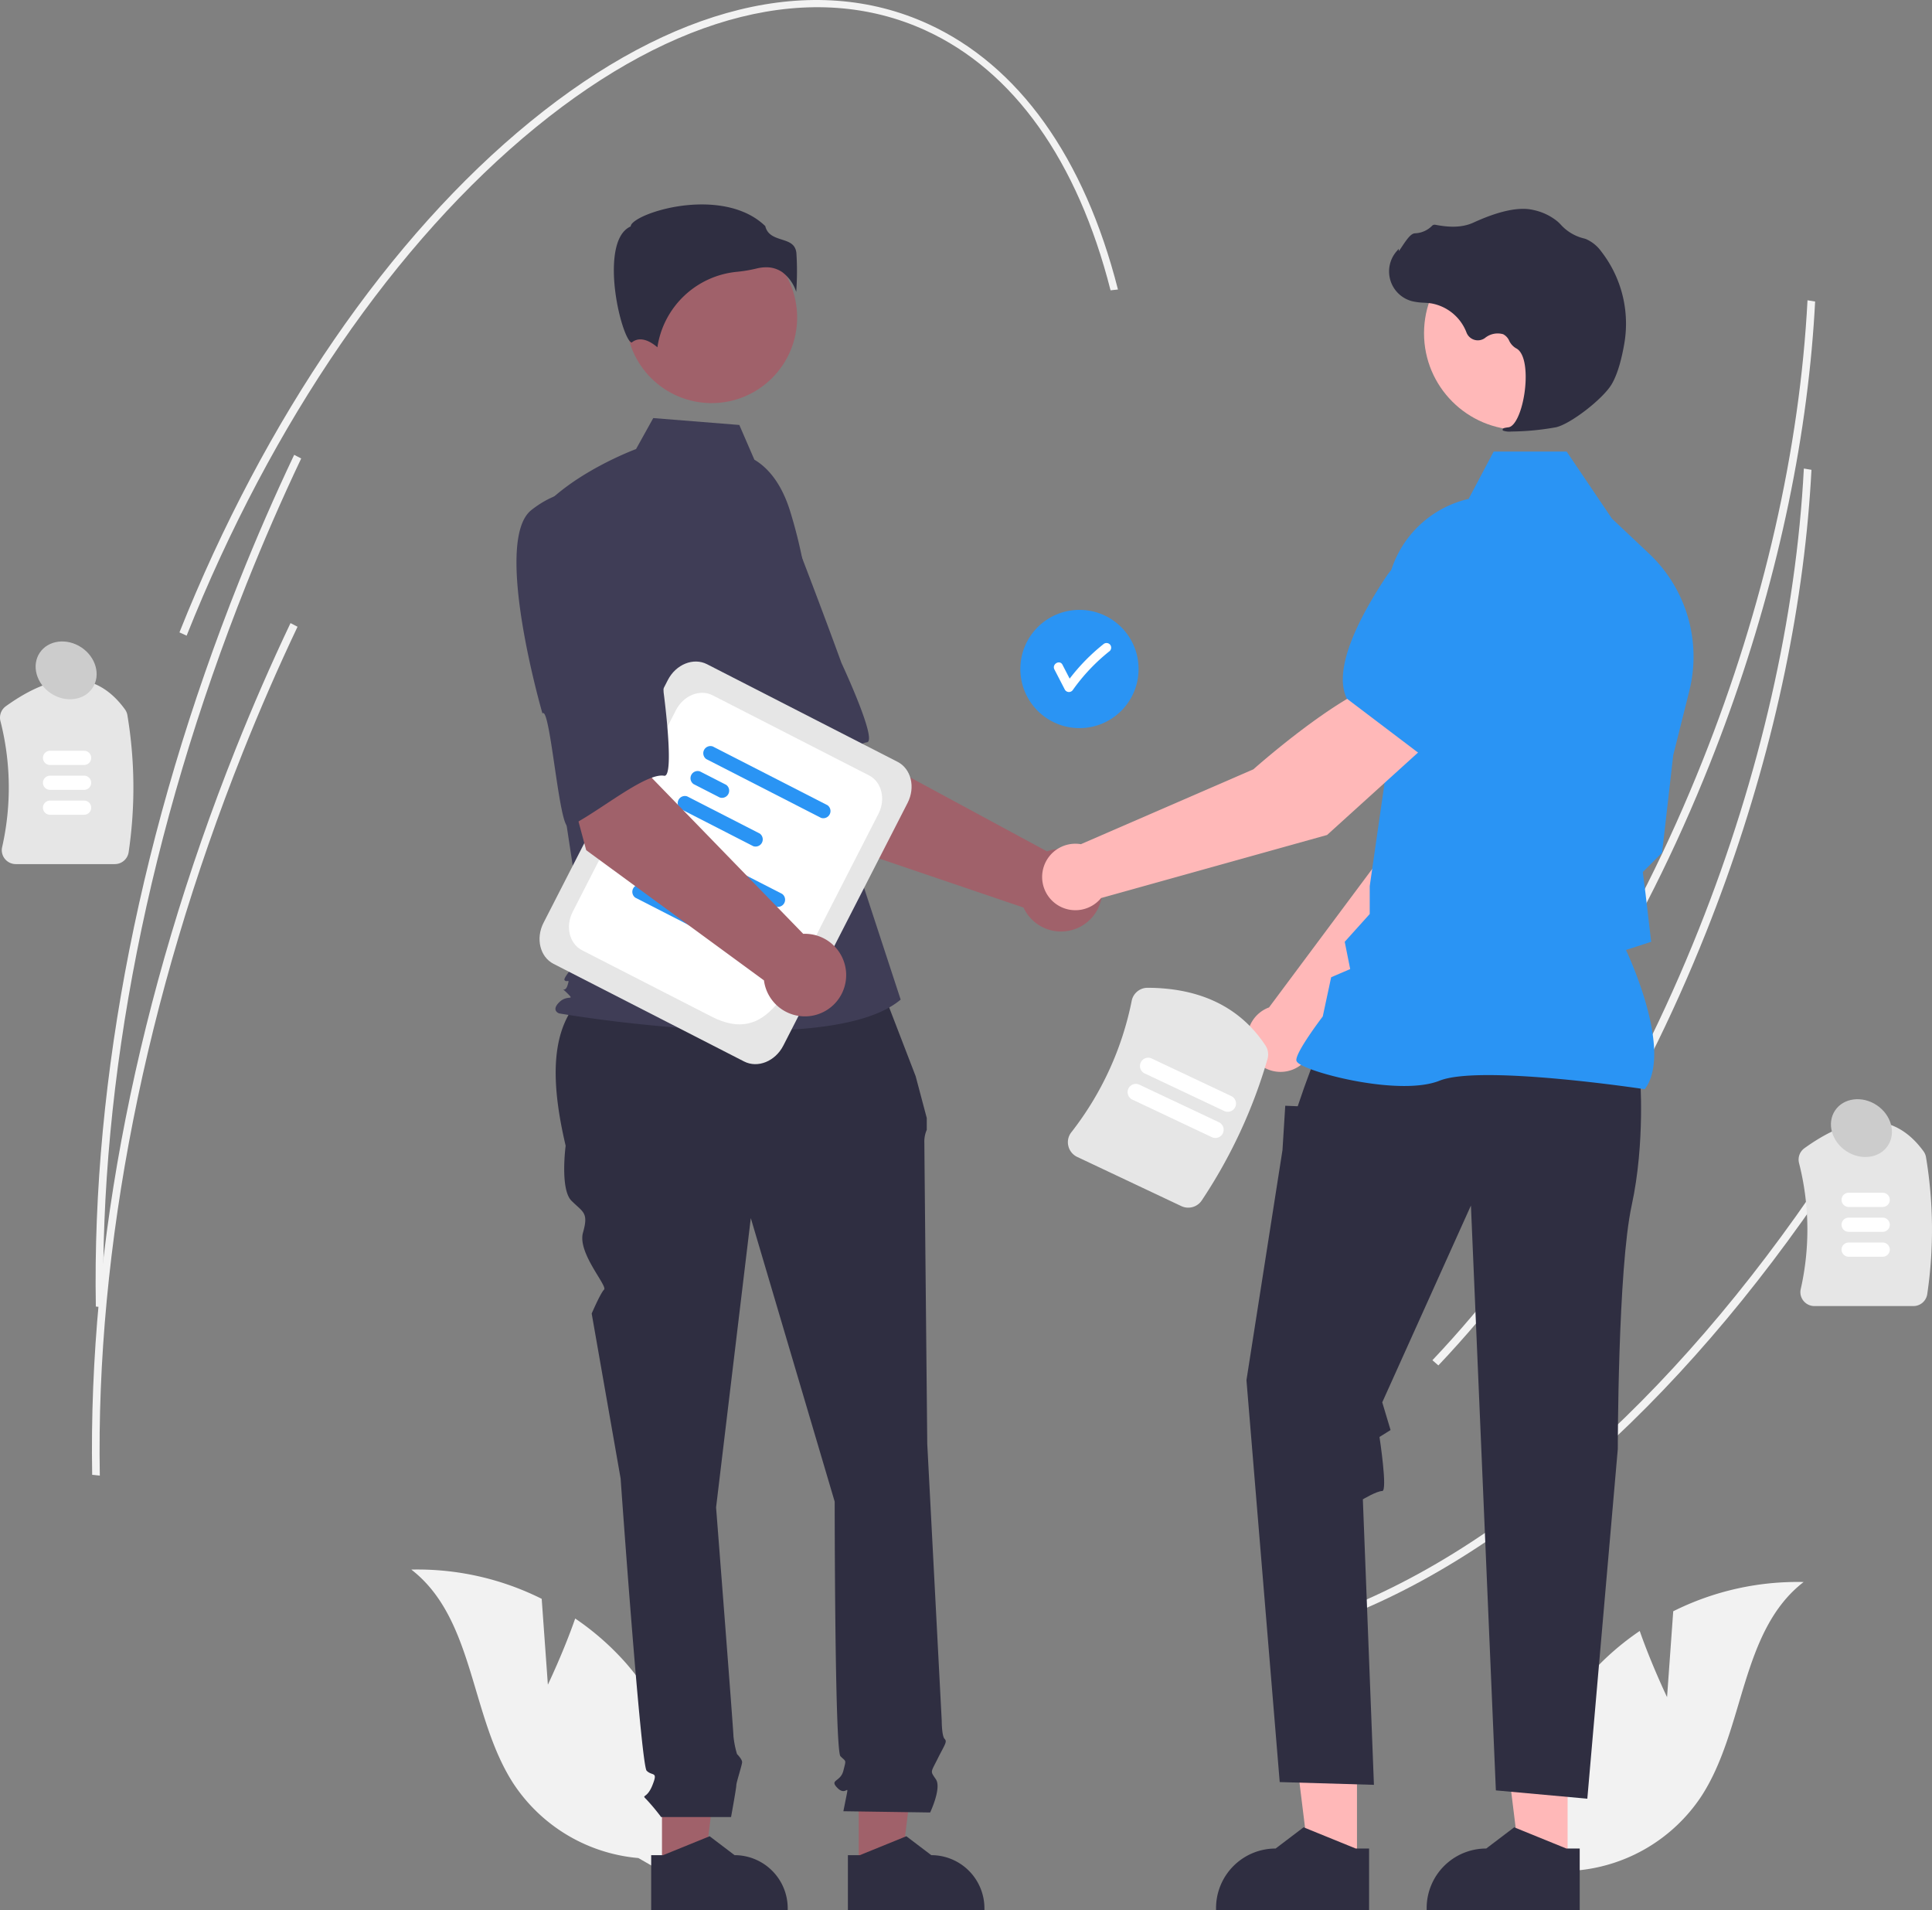 <?xml version="1.0" encoding="UTF-8" standalone="no"?>
<svg
   data-name="Layer 1"
   width="620.869"
   height="613.681"
   viewBox="0 0 620.869 613.681"
   version="1.1"
   id="svg114"
   sodipodi:docname="contactBanner.svg"
   inkscape:version="1.1.1 (3bf5ae0d25, 2021-09-20)"
   xmlns:inkscape="http://www.inkscape.org/namespaces/inkscape"
   xmlns:sodipodi="http://sodipodi.sourceforge.net/DTD/sodipodi-0.dtd"
   xmlns="http://www.w3.org/2000/svg"
   xmlns:svg="http://www.w3.org/2000/svg">
  <rect x="0" y="0" width="620.869" height="613.681" fill="#808080" stroke="none"/>
  <defs
     id="defs118" />
  <sodipodi:namedview
     id="namedview116"
     pagecolor="#ffffff"
     bordercolor="#666666"
     borderopacity="1.0"
     inkscape:pageshadow="2"
     inkscape:pageopacity="0.0"
     inkscape:pagecheckerboard="0"
     showgrid="false"
     inkscape:zoom="0.65331185"
     inkscape:cx="393.38028"
     inkscape:cy="302.30586"
     inkscape:window-width="1920"
     inkscape:window-height="1017"
     inkscape:window-x="-8"
     inkscape:window-y="-8"
     inkscape:window-maximized="1"
     inkscape:current-layer="svg114" />
  <path
     d="m 582.226,112.083 c -3.941,43.423 -15.169,89.211 -32.778,133.39 -21.775,54.633 -51.526,102.754 -86.037,139.159 l -1.915,-1.67 c 34.344,-36.231 63.959,-84.139 85.643,-138.546 19.597,-49.167 31.254,-100.332 33.724,-147.942 l 2.447,0.41 q -0.389,7.542 -1.086,15.199 z"
     fill="#f2f2f2"
     id="path2" />
  <path
     d="M 597.923,364.278 C 549.45,441.394 490.643,496.494 432.332,519.426 l -1.18,-2.163 c 57.907,-22.774 116.37,-77.592 164.621,-154.355 z"
     fill="#f2f2f2"
     id="path4" />
  <path
     d="m 581.05,166.147 c -3.941,43.423 -15.169,89.211 -32.778,133.39 -21.775,54.633 -51.526,102.754 -86.037,139.159 l -1.915,-1.67 c 34.344,-36.231 63.959,-84.139 85.643,-138.546 19.597,-49.167 31.254,-100.332 33.724,-147.942 l 2.447,0.41 q -0.39,7.542 -1.086,15.199 z"
     fill="#f2f2f2"
     id="path6" />
  <path
     d="M 36.886,277.628 H 5.083 a 4.501,4.501 0 0 1 -3.535,-1.703 4.408,4.408 0 0 1 -0.863,-3.746 86.49,86.49 0 0 0 -0.555,-40.536 4.509,4.509 0 0 1 1.75,-4.738 C 18.233,215.143 31.112,215.485 40.159,227.921 a 4.519,4.519 0 0 1 0.791,1.91 141.54,141.54 0 0 1 0.396,43.925 4.491,4.491 0 0 1 -4.46,3.872 z"
     fill="#e6e6e6"
     id="path8" />
  <path
     d="m 27.026,245.779 h -10.941 a 2.281,2.281 0 0 1 0,-4.562 h 10.941 a 2.281,2.281 0 0 1 0,4.562 z"
     fill="#ffffff"
     id="path10" />
  <path
     d="m 27.026,253.779 h -10.941 a 2.281,2.281 0 0 1 0,-4.562 h 10.941 a 2.281,2.281 0 0 1 0,4.562 z"
     fill="#ffffff"
     id="path12" />
  <path
     d="m 27.026,261.779 h -10.941 a 2.281,2.281 0 0 1 0,-4.562 h 10.941 a 2.281,2.281 0 0 1 0,4.562 z"
     fill="#ffffff"
     id="path14" />
  <path
     d="m 614.886,419.628 h -31.804 a 4.501,4.501 0 0 1 -3.535,-1.703 4.408,4.408 0 0 1 -0.863,-3.746 86.49,86.49 0 0 0 -0.555,-40.536 4.509,4.509 0 0 1 1.75,-4.738 c 16.354,-11.762 29.232,-11.42 38.279,1.016 a 4.519,4.519 0 0 1 0.791,1.91 141.54,141.54 0 0 1 0.396,43.925 4.491,4.491 0 0 1 -4.46,3.872 z"
     fill="#e6e6e6"
     id="path16" />
  <path
     d="m 605.026,387.779 h -10.941 a 2.281,2.281 0 0 1 0,-4.562 h 10.941 a 2.281,2.281 0 0 1 0,4.562 z"
     fill="#ffffff"
     id="path18" />
  <path
     d="m 605.026,395.779 h -10.941 a 2.281,2.281 0 0 1 0,-4.562 h 10.941 a 2.281,2.281 0 0 1 0,4.562 z"
     fill="#ffffff"
     id="path20" />
  <path
     d="m 605.026,403.779 h -10.941 a 2.281,2.281 0 0 1 0,-4.562 h 10.941 a 2.281,2.281 0 0 1 0,4.562 z"
     fill="#ffffff"
     id="path22" />
  <path
     d="m 176.064,541.276 -1.984,-27.589 a 89.244,89.244 0 0 0 -41.899,-9.396 c 20.432,15.793 18.795,47.358 32.945,68.96 a 53.681,53.681 0 0 0 40.028,23.722 l 17.004,9.783 a 89.952,89.952 0 0 0 -20.944,-72.346 86.888,86.888 0 0 0 -16.368,-14.395 c -3.717,10.671 -8.782,21.262 -8.782,21.262 z"
     fill="#f2f2f2"
     id="path26" />
  <path
     d="m 535.727,545.276 1.984,-27.589 a 89.244,89.244 0 0 1 41.899,-9.396 c -20.432,15.793 -18.795,47.358 -32.945,68.96 a 53.681,53.681 0 0 1 -40.028,23.722 l -17.004,9.783 a 89.952,89.952 0 0 1 20.944,-72.346 86.888,86.888 0 0 1 16.368,-14.395 c 3.717,10.671 8.782,21.262 8.782,21.262 z"
     fill="#f2f2f2"
     id="path28" />
  <circle
     cx="346.896"
     cy="214.942"
     r="19"
     fill="#2a94f4"
     id="circle30" />
  <path
     d="m 356.649,207.024 a 1.537,1.537 0 0 0 -2.121,0 62.934,62.934 0 0 0 -10.782,11.013 q -1.152,-2.23 -2.305,-4.459 c -0.887,-1.716 -3.476,-0.2 -2.59,1.514 q 1.685,3.261 3.371,6.522 a 1.518,1.518 0 0 0 2.59,0 60.748,60.748 0 0 1 11.837,-12.469 1.509,1.509 0 0 0 0,-2.121 z"
     fill="#ffffff"
     id="path32" />
  <path
     d="m 261.88,268.819 -28.652,-44.996 33.178,-17.768 8.708,34.33 61.355,33.155 a 13.266,13.266 0 1 1 -7.55,18.048 z"
     fill="#a0616a"
     id="path34" />
  <path
     d="m 212.296,169.856 c -9.002,13.218 22.99,61.263 22.99,61.263 1.559,-3.359 16.457,34.366 18.952,32.138 7.092,-6.334 18.194,-23.976 24.365,-24.763 3.529,-0.45 -8.185,-25.478 -8.185,-25.478 0,0 -5.354,-14.779 -12.618,-33.659 a 33.903,33.903 0 0 0 -24.626,-21.535 c 0,0 -11.876,-1.182 -20.878,12.035 z"
     fill="#3f3d56"
     id="path36" />
  <polygon
     points="236.175,600.491 249.782,600.49 256.255,548.005 236.172,548.006 "
     fill="#a0616a"
     id="polygon38"
     transform="translate(-23.439)" />
  <path
     d="m 209.264,596.048 3.83,-1.6e-4 14.953,-6.081 8.014,6.08 h 0.001 a 17.078,17.078 0 0 1 17.077,17.077 v 0.555 l -43.875,0.002 z"
     fill="#2f2e41"
     id="path40" />
  <polygon
     points="299.391,600.491 312.998,600.49 319.472,548.005 299.389,548.006 "
     fill="#a0616a"
     id="polygon42"
     transform="translate(-23.439)" />
  <path
     d="m 272.481,596.048 3.83,-1.6e-4 14.953,-6.081 8.014,6.08 h 10e-4 a 17.078,17.078 0 0 1 17.077,17.077 v 0.555 l -43.875,0.002 z"
     fill="#2f2e41"
     id="path44" />
  <path
     d="m 281.842,313.552 -88.507,2.213 c -16.809,9.13 -17.065,28.891 -11.557,52.352 0,0 -1.859,13.945 1.859,17.663 3.719,3.719 5.578,3.719 3.719,10.226 -1.859,6.508 7.964,17.136 6.771,18.33 -1.193,1.193 -3.982,7.701 -3.982,7.701 l 9.297,52.99 c 0,0 6.508,92.036 8.367,93.895 1.859,1.859 3.719,0 1.859,4.648 -1.859,4.648 -3.719,2.789 -1.859,4.648 a 68.471,68.471 0 0 1 4.648,5.578 h 22.476 c 0,0 1.695,-9.297 1.695,-10.226 0,-0.93 1.859,-6.508 1.859,-7.437 0,-0.93 -1.643,-2.573 -1.643,-2.573 a 30.585,30.585 0 0 1 -1.146,-5.794 c 0,-1.859 -5.578,-73.443 -5.578,-73.443 l 11.156,-92.966 26.96,91.106 c 0,0 0,79.95 1.859,81.81 1.859,1.859 1.859,0.93 0.93,4.648 -0.93,3.719 -4.648,2.789 -1.859,5.578 2.789,2.789 3.719,-1.859 2.789,2.789 l -0.93,4.648 27.89,0.399 c 0,0 3.719,-7.836 1.859,-10.625 -1.859,-2.789 -1.748,-2.028 0.521,-6.592 2.268,-4.564 3.198,-5.494 2.268,-6.423 -0.93,-0.93 -0.93,-5.874 -0.93,-5.874 l -4.648,-88.951 c 0,0 -0.93,-93.895 -0.93,-96.684 a 9.273,9.273 0 0 1 0.772,-4.182 v -3.786 l -3.561,-13.414 z"
     fill="#2f2e41"
     id="path46" />
  <circle
     cx="228.674"
     cy="102.015"
     r="27.5"
     fill="#a0616a"
     id="circle48" />
  <path
     d="m 242.424,147.69 c 5.924,3.522 9.468,9.993 11.503,16.579 a 157.109,157.109 0 0 1 6.751,37.537 l 2.149,38.141 26.613,81.214 c -23.064,19.516 -109.759,4.435 -109.759,4.435 0,0 -2.661,-0.887 0,-3.548 2.661,-2.661 5.252,-0.304 2.591,-2.965 -2.661,-2.661 -0.827,0.304 0.06,-2.358 0.887,-2.661 0,-0.887 -0.887,-1.774 -0.887,-0.887 6.867,-8.871 6.867,-8.871 l -7.097,-46.617 -8.871,-94.031 c 10.645,-13.306 32.054,-21.15 32.054,-21.15 l 5.532,-9.957 27.659,2.213 z"
     fill="#3f3d56"
     id="path50" />
  <path
     d="m 251.343,87.405 a 12.744,12.744 0 0 1 4.527,6.36 89.513,89.513 0 0 0 0.059,-12.479 c -0.324,-2.92 -2.38,-3.577 -4.761,-4.338 -2.15,-0.688 -4.581,-1.464 -5.236,-4.299 -8.644,-8.409 -23.692,-7.985 -33.991,-5.052 -5.667,1.614 -8.927,3.688 -9.219,4.903 l -0.06,0.25 -0.23,0.115 c -4.368,2.184 -5.218,9.081 -5.162,14.482 0.106,10.176 3.62,21.733 5.599,22.672 0.105,0.05 0.131,0.03 0.177,-0.008 v 0 c 2.98,-2.382 6.616,0.181 8.214,1.574 a 28.601,28.601 0 0 1 25.609,-24.26 44.879,44.879 0 0 0 6.172,-1.035 12.995,12.995 0 0 1 3.153,-0.414 8.974,8.974 0 0 1 5.148,1.529 z"
     fill="#2f2e41"
     id="path52" />
  <path
     d="m 422.058,335.464 52.899,-53.718 13.937,-42.963 -22.428,-9.072 c -11.11,11.207 -22.547,45.515 -22.547,45.515 l -36.106,48.458 c -0.288,0.107 -0.576,0.22 -0.859,0.354 a 10.687,10.687 0 1 0 15.103,11.426 z"
     fill="#ffb8b8"
     id="path54" />
  <path
     d="m 460.348,234.626 28.363,8.205 0.106,-0.02 c 10.426,-2.024 18.673,-19.35 23.755,-33.529 A 19.596,19.596 0 0 0 501.957,184.724 v 0 a 19.639,19.639 0 0 0 -20.495,3.125 l -14.142,12.177 z"
     fill="#2a94f4"
     id="path56" />
  <polygon
     points="459.521,598.895 444.267,598.894 437.011,540.059 459.523,540.06 "
     fill="#ffb8b8"
     id="polygon58"
     transform="translate(-23.439)" />
  <path
     d="m 439.973,593.915 -4.293,-1.7e-4 -16.762,-6.817 -8.984,6.816 h -0.001 a 19.145,19.145 0 0 0 -19.144,19.144 v 0.622 l 49.184,0.002 z"
     fill="#2f2e41"
     id="path60" />
  <polygon
     points="527.204,598.895 511.95,598.894 504.694,540.059 527.207,540.06 "
     fill="#ffb8b8"
     id="polygon62"
     transform="translate(-23.439)" />
  <path
     d="m 507.656,593.915 -4.293,-1.7e-4 -16.762,-6.817 -8.984,6.816 h -10e-4 a 19.145,19.145 0 0 0 -19.144,19.144 v 0.622 l 49.184,0.002 z"
     fill="#2f2e41"
     id="path64" />
  <path
     d="m 527.024,345.47 c 0,0 1.781,21.374 -2.672,41.857 -4.453,20.483 -4.453,78.17 -4.453,78.17 l -9.796,112.411 -29.389,-2.672 -8.015,-187.91 -28.498,63.23 2.672,8.906 -3.559,2.226 c 0,0 2.668,17.366 0.887,17.366 -1.781,0 -6.234,2.672 -6.234,2.672 l 3.562,91.728 -30.279,-0.891 -10.687,-129.132 11.577,-73.917 0.891,-14.249 4.008,0.165 2.041,-5.953 3.748,-10.242 z"
     fill="#2f2e41"
     id="path66" />
  <path
     d="m 528.563,349.959 0.159,-0.223 c 8.477,-11.868 -4.272,-40.386 -6.195,-44.52 l 8.099,-2.628 -1.824,-15.503 -0.864,-6.911 6.19,-6.19 0.017,-0.154 3.562,-31.17 5.179,-20.703 a 45.452,45.452 0 0 0 -12.901,-44.048 l -11.972,-11.288 -14.55,-21.529 h -23.463 l -8.045,15.196 a 34.199,34.199 0 0 0 -26.46,34.916 l 1.823,39.855 -7.138,49.623 -0.004,8.98 -8.033,8.927 1.754,8.77 -6.114,2.62 -2.7,12.597 c -1.117,1.474 -8.491,11.306 -8.491,13.994 0,0.404 0.298,0.794 0.937,1.226 5.025,3.403 32.8,10.34 45.092,5.421 13.094,-5.236 65.145,2.619 65.67,2.699 z"
     fill="#2a94f4"
     id="path68" />
  <circle
     cx="488.701"
     cy="107.068"
     r="31.074"
     fill="#ffb8b8"
     id="circle70" />
  <path
     d="m 485.724,138.645 a 84.513,84.513 0 0 0 14.346,-1.375 c 4.687,-1.08 15.027,-9.076 17.846,-13.799 v 0 c 2.094,-3.51 3.35,-8.938 4.036,-12.874 a 37.779,37.779 0 0 0 -7.379,-29.811 11.936,11.936 0 0 0 -4.926,-3.989 c -0.174,-0.063 -0.354,-0.118 -0.534,-0.165 a 14.727,14.727 0 0 1 -7.44,-4.342 12.145,12.145 0 0 0 -1.25,-1.221 18.14,18.14 0 0 0 -7.664,-3.604 c -4.529,-1.088 -11.006,0.275 -19.253,4.054 -4.143,1.899 -8.742,1.369 -12.286,0.695 a 1.154,1.154 0 0 0 -1.076,0.4 8.144,8.144 0 0 1 -5.476,2.349 c -1.258,0.088 -2.535,1.866 -4.074,4.182 -0.349,0.526 -0.757,1.139 -1.052,1.514 l -0.059,-0.703 -0.692,0.804 a 9.883,9.883 0 0 0 4.876,15.981 19.273,19.273 0 0 0 3.891,0.517 c 0.795,0.051 1.617,0.103 2.407,0.22 a 14.9,14.9 0 0 1 11.318,9.38 3.897,3.897 0 0 0 5.928,1.739 6.438,6.438 0 0 1 5.837,-1.219 4.274,4.274 0 0 1 1.944,2.093 5.57,5.57 0 0 0 2.176,2.41 c 3.235,1.564 3.644,8.85 2.654,14.959 -0.954,5.888 -3.03,10.184 -5.047,10.445 -1.553,0.201 -1.729,0.317 -1.834,0.595 l -0.094,0.249 0.181,0.226 a 6.364,6.364 0 0 0 2.699,0.29 z"
     fill="#2f2e41"
     id="path72" />
  <path
     d="m 459.943,237.949 -14.937,-19.032 c -15.215,4.19 -42.211,28.253 -42.211,28.253 l -55.442,24.059 a 10.681,10.681 0 1 0 6.489,17.307 l 72.627,-20.262 z"
     fill="#ffb8b8"
     id="path74" />
  <path
     d="m 456.363,242.3 23.568,-26.273 1.309,-18.616 a 19.641,19.641 0 0 0 -9.747,-18.298 v 0 a 19.595,19.595 0 0 0 -26.032,6.171 c -8.328,12.551 -17.286,29.52 -12.677,39.087 l 0.047,0.097 z"
     fill="#2a94f4"
     id="path76" />
  <path
     d="m 239.14,341.05 -61.254,-31.371 c -4.357,-2.231 -5.8,-8.15 -3.217,-13.194 l 39.939,-77.984 c 2.583,-5.044 8.229,-7.332 12.586,-5.1 l 61.254,31.371 c 4.357,2.231 5.8,8.15 3.217,13.194 l -39.939,77.984 c -2.583,5.044 -8.229,7.332 -12.586,5.1 z"
     fill="#e6e6e6"
     id="path78" />
  <path
     d="m 228.674,326.628 -41.617,-21.314 c -4.081,-2.09 -5.433,-7.633 -3.013,-12.357 l 33.181,-64.788 c 2.419,-4.724 7.707,-6.866 11.788,-4.776 l 50.265,25.743 c 4.081,2.09 5.432,7.633 3.013,12.356 l -18.026,35.196 c -10.776,21.04 -17.414,39.248 -35.591,29.939 z"
     fill="#ffffff"
     id="path80" />
  <path
     d="m 249.25,291.248 -36.861,-18.878 a 2.305,2.305 0 0 1 2.08,-4.06 l 36.861,18.878 a 2.305,2.305 0 0 1 -2.08,4.06 z"
     fill="#2a94f4"
     id="path82" />
  <path
     d="m 216.692,284.7 -8.412,-4.308 a 2.306,2.306 0 0 1 2.08,-4.061 l 8.412,4.308 a 2.306,2.306 0 0 1 -2.08,4.061 z"
     fill="#2a94f4"
     id="path84" />
  <path
     d="m 227.483,300.353 -23.311,-11.939 a 2.306,2.306 0 0 1 2.08,-4.061 l 23.311,11.939 a 2.306,2.306 0 0 1 -2.08,4.061 z"
     fill="#2a94f4"
     id="path86" />
  <path
     d="m 263.837,262.766 -36.861,-18.878 a 2.305,2.305 0 0 1 2.08,-4.06 l 36.861,18.878 a 2.305,2.305 0 0 1 -2.08,4.06 z"
     fill="#2a94f4"
     id="path88" />
  <path
     d="m 231.279,256.218 -8.412,-4.308 a 2.306,2.306 0 0 1 2.08,-4.061 l 8.412,4.308 a 2.306,2.306 0 0 1 -2.08,4.061 z"
     fill="#2a94f4"
     id="path90" />
  <path
     d="m 242.07,271.871 -23.311,-11.939 a 2.306,2.306 0 0 1 2.08,-4.061 l 23.311,11.939 a 2.306,2.306 0 0 1 -2.08,4.061 z"
     fill="#2a94f4"
     id="path92" />
  <path
     d="m 188.381,273.158 -13.838,-51.517 36.979,-7 -1.989,35.361 48.588,50.03 a 13.266,13.266 0 1 1 -12.615,14.953 z"
     fill="#a0616a"
     id="path94" />
  <path
     d="m 170.759,163.879 c -12.552,9.909 3.559,65.338 3.559,65.338 2.494,-2.737 5.393,37.72 8.442,36.342 8.665,-3.915 24.547,-17.416 30.67,-16.316 3.502,0.629 -0.167,-26.76 -0.167,-26.76 0,0 -0.675,-15.705 -1.943,-35.894 A 33.903,33.903 0 0 0 194.285,158.659 c 0,0 -10.975,-4.69 -23.527,5.22 z"
     fill="#3f3d56"
     id="path96" />
  <path
     d="m 379.615,387.504 -33.426,-15.784 a 5.231,5.231 0 0 1 -2.87,-3.544 5.124,5.124 0 0 1 0.952,-4.365 100.58,100.58 0 0 0 19.413,-42.254 5.197,5.197 0 0 1 5.092,-4.19 c 17.048,0.058 29.789,6.283 37.868,18.499 a 5.261,5.261 0 0 1 0.688,4.376 164.527,164.527 0 0 1 -21.108,45.407 5.22,5.22 0 0 1 -6.609,1.855 z"
     fill="#e6e6e6"
     id="path98" />
  <path
     d="m 389.448,365.366 -25.558,-12.069 a 2.651,2.651 0 1 1 2.264,-4.795 l 25.558,12.069 a 2.651,2.651 0 1 1 -2.264,4.795 z"
     fill="#ffffff"
     id="path100" />
  <path
     d="m 393.418,356.958 -25.558,-12.069 a 2.651,2.651 0 0 1 2.264,-4.795 l 25.558,12.069 a 2.651,2.651 0 0 1 -2.264,4.795 z"
     fill="#ffffff"
     id="path102" />
  <path
     d="m 359.267,93.015 -2.379,0.261 C 346.28,51.591 325.719,22.713 297.426,9.762 261.458,-6.702 216.983,4.354 172.192,40.892 127.174,77.616 87.32,135.625 59.975,204.235 l -2.308,-1.056 C 85.132,134.269 125.19,75.98 170.461,39.051 215.958,1.936 261.342,-9.2 298.25,7.694 327.355,21.016 348.454,50.52 359.267,93.015 Z"
     fill="#f2f2f2"
     id="path104" />
  <path
     d="m 96.793,147.304 c -6.222,13.107 -12.139,26.685 -17.589,40.358 -31.361,78.682 -47.253,159.038 -45.954,232.383 l -2.451,-0.262 c -1.3,-73.619 14.638,-154.251 46.097,-233.178 5.465,-13.711 11.4,-27.328 17.64,-40.472 z"
     fill="#f2f2f2"
     id="path106" />
  <path
     d="m 95.616,201.367 c -6.222,13.107 -12.139,26.685 -17.589,40.358 -31.361,78.682 -47.253,159.038 -45.954,232.383 l -2.451,-0.262 c -1.3,-73.619 14.638,-154.251 46.097,-233.178 5.465,-13.711 11.4,-27.328 17.64,-40.472 z"
     fill="#f2f2f2"
     id="path108" />
  <ellipse
     cx="-167.55"
     cy="136.998"
     rx="8.857"
     ry="10.195"
     transform="rotate(-56.364)"
     fill="#cccccc"
     id="ellipse110" />
  <ellipse
     cx="29.581"
     cy="698.808"
     rx="8.857"
     ry="10.195"
     transform="rotate(-56.364)"
     fill="#cccccc"
     id="ellipse112" />
</svg>
